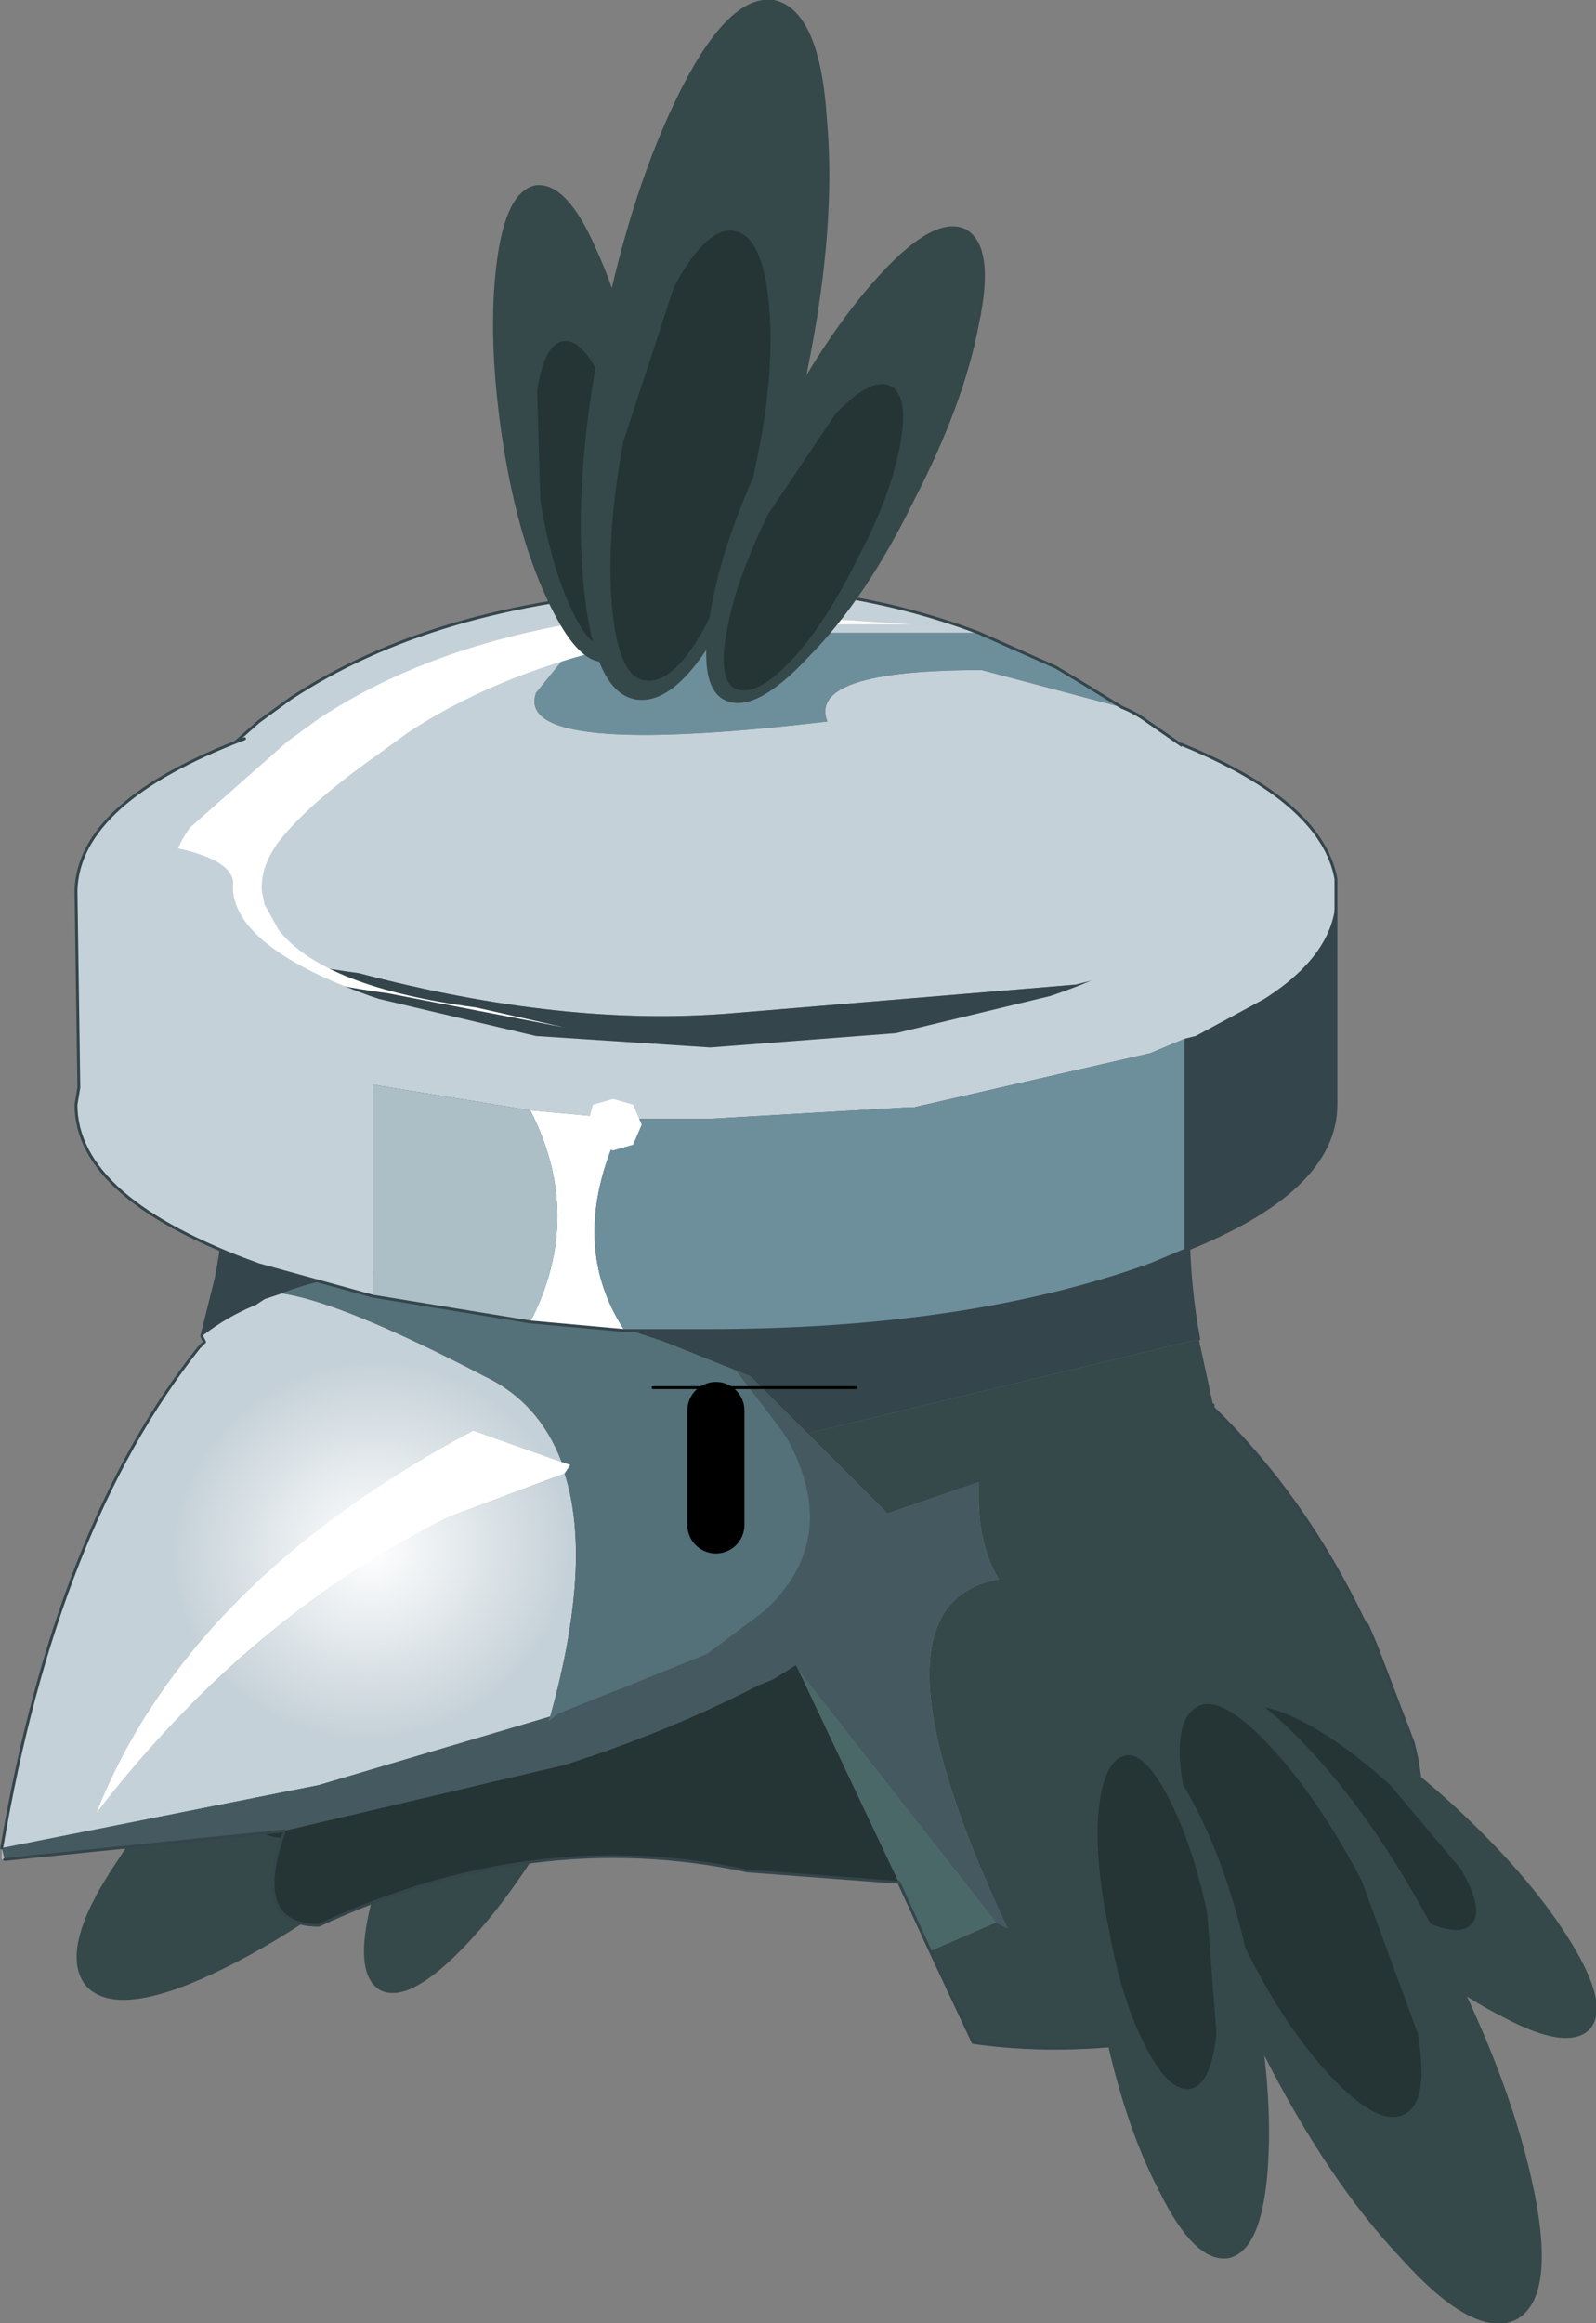 <?xml version="1.0" encoding="UTF-8"?>
<svg version="1.1" viewBox="0 0 18.77 27.3" xmlns="http://www.w3.org/2000/svg" xmlns:cc="http://creativecommons.org/ns#" xmlns:dc="http://purl.org/dc/elements/1.1/" xmlns:rdf="http://www.w3.org/1999/02/22-rdf-syntax-ns#" xmlns:xlink="http://www.w3.org/1999/xlink">
<rect x="0" y="0" width="18.77" height="27.3" fill="#808080" stroke="none"/>
<g transform="translate(-265.78 -186.71)">
<use transform="matrix(.41 .192 -.192 .41 272.06 204.72)" width="3.75" height="12.45" xlink:href="#a"/>
<use transform="matrix(.474 .472 -.472 .474 272 203.48)" width="3.75" height="12.45" xlink:href="#a"/>
<use transform="matrix(.243 .433 -.433 .243 271.7 202.96)" width="3.75" height="12.45" xlink:href="#a"/>
<use transform="matrix(.672 0 0 .672 265.8 193.61)" width="24.85" height="25.55" xlink:href="#d"/>
<use transform="matrix(-.442 .1 -.1 -.442 273.95 194.25)" width="3.75" height="12.45" xlink:href="#a"/>
<use transform="matrix(-.666 -.082 .082 -.666 274.81 195.12)" width="3.75" height="12.45" xlink:href="#a"/>
<use transform="matrix(-.459 -.193 .193 -.459 275.38 195.39)" width="3.75" height="12.45" xlink:href="#a"/>
<use transform="matrix(-.559 .117 .11 .527 271.96 202.32)" width="8.1" height="8.1" xlink:href="#c"/>
<use transform="matrix(.284 -.353 .353 .284 279.68 207.52)" width="3.75" height="12.45" xlink:href="#a"/>
<use transform="matrix(.572 -.348 .348 .572 278.47 207.34)" width="3.75" height="12.45" xlink:href="#a"/>
<use transform="matrix(.479 -.133 .133 .479 277.9 207.47)" width="3.75" height="12.45" xlink:href="#a"/>
<use transform="matrix(.672 0 0 .672 273.46 202.95)" width="3.55" height="3" xlink:href="#b"/>
</g>
<defs>
<g id="a" transform="translate(-.05 6.2)">
<path d="m2.4-6.2q0.75 0.05 1.15 1.95 0.4 1.85 0.2 4.4t-0.85 4.35-1.45 1.75q-0.8-0.1-1.15-1.95-0.4-1.85-0.2-4.4 0.15-2.6 0.85-4.35 0.65-1.8 1.45-1.75" fill="#35484a" fill-rule="evenodd"/>
<path d="m3.15-1.75-0.55 2.8q-0.45 1.15-0.95 1.1t-0.75-1.25-0.1-2.8q0.1-1.7 0.5-2.8 0.45-1.2 1-1.15 0.45 0.05 0.7 1.25t0.15 2.85" fill="#253434" fill-rule="evenodd"/>
</g>
<g id="d" transform="translate(0,7.5)">
<path d="m2.8-2.1-0.25-0.45-0.05-0.25v-0.05q0-0.4 0.3-0.8l1.7-1.5 0.55-0.4q2.5-1.65 6.45-1.9 2.95-0.25 5.6 0.75h-6.9l-0.85 1.05q-0.4 1.15 5.1 0.5-0.35-0.9 2.7-0.9l2.45 0.65q0.25 0.1 0.45 0.25l1.3 0.9 0.75 0.7 0.3 0.65v0.1l-0.05 0.25-0.1 0.25q-0.65 1.05-3.45 1.75l-6 0.5q-2.95 0.25-6.55-0.7-2.65-0.35-3.45-1.35m-2.8 16.65q0.95-5.6 3.45-8.75l0.1-0.1-0.05-0.1q0.45-0.35 0.95-0.55l0.15-0.1 0.3-0.1q1.05 0.15 3.55 1.45 0.95 0.45 1.35 1.5l-1.55-0.55q-5 2.65-6.6 6.7 2.65-3.45 6.2-5.2l2-0.75q0.5 1.55-0.25 4.25l-4.05 1.2-5.55 1.1" fill="#c5d1d8" fill-rule="evenodd"/>
<path d="m2.8-2.1q0.8 1 3.45 1.35 3.6 0.95 6.55 0.7l6-0.5q2.8-0.7 3.45-1.75-2 4.2-1.3 7.95l-6.85 1.65-1-1-1.5-0.6q-2.2-0.75-4.75-1.2-1.05 0-1.95 0.35l-0.3 0.1-0.15 0.1q-0.5 0.2-0.95 0.55l0.25-1q0.7-3.55-0.95-6.7" fill="#34454b" fill-rule="evenodd"/>
<path d="m19.6-5.4-2.45-0.65q-3.05 0-2.7 0.9-5.5 0.65-5.1-0.5l0.85-1.05h6.9l1.35 0.6 0.5 0.3 0.65 0.4" fill="#6d8f9c" fill-rule="evenodd"/>
<path d="m20.95 5.65 0.25 1.15v0.05q1.6 1.55 2.65 3.75l0.05 0.05 0.15 0.35 0.65 1.7q0.25 0.95 0.05 1.85-0.35 1.3-1.75 2.6l-0.1 0.05-0.15 0.05-0.4 0.15-2.4 0.55q-1.55 0.2-2.95 0l-0.75-1.6 1.15-0.5 0.2 0.1q-2.65-5.65-0.15-6.1-0.35-0.6-0.35-1.4v-0.3l-1.6 0.55-1.4-1.4 6.85-1.65" fill="#35484a" fill-rule="evenodd"/>
<path d="m16.25 16.35-0.55-1.2-1.75-3.7 3.45 4.4-1.15 0.5" fill="#4b6869" fill-rule="evenodd"/>
<path d="m4.9 4.85q0.9-0.35 1.95-0.35 2.55 0.45 4.75 1.2l1.25 0.5 0.8 1.05 0.1 0.15q0.95 1.75-0.4 3l-1 0.75-2.6 1.05-0.2 0.15 0.05-0.1q0.75-2.7 0.25-4.25l0.1-0.15-0.15-0.05q-0.4-1.05-1.35-1.5-2.5-1.3-3.55-1.45" fill="#54717a" fill-rule="evenodd"/>
<path d="m4.95 14.25-4.9 0.5-0.05-0.2 5.55-1.1 4.05-1.2-0.05 0.1 0.2-0.15 2.6-1.05 1-0.75q1.35-1.25 0.4-3l-0.1-0.15-0.8-1.05 0.25 0.1 2.4 2.4 1.6-0.55v0.3q0 0.8 0.35 1.4-2.5 0.45 0.15 6.1l-0.2-0.1-3.45-4.4-0.05-0.1-0.4 0.25-0.25 0.1q-1.55 0.8-3.4 1.4l-4.9 1.15" fill="#445a60" fill-rule="evenodd"/>
<path d="m15.7 15.15-2.65-0.2q-3.75-0.8-7.5 0.95-1.2 0-0.6-1.65l4.9-1.15q1.85-0.6 3.4-1.4l0.25-0.1 0.4-0.25 0.05 0.1 1.75 3.7" fill="#253434" fill-rule="evenodd"/>
<path d="m9.8 7.8 0.15 0.05-0.1 0.15-2 0.75q-3.55 1.75-6.2 5.2 1.6-4.05 6.6-6.7l1.55 0.55" fill="#fff" fill-rule="evenodd"/>
<path d="m0.05 14.75h-0.05v-0.2l0.05 0.2" fill="#b6b6b6" fill-rule="evenodd"/>
<path d="m17.1-6.7q-2.65-1-5.6-0.75-3.95 0.25-6.45 1.9l-0.55 0.4-1.7 1.5q-0.3 0.4-0.3 0.8v0.05l0.05 0.25 0.25 0.45m19.45-0.2 0.1-0.25 0.05-0.25v-0.1l-0.3-0.65-0.75-0.7-1.3-0.9q-0.2-0.15-0.45-0.25m-2.5-1.3 1.35 0.6 0.5 0.3 0.65 0.4m1.6 12.2v0.05q1.6 1.55 2.65 3.75l0.05 0.05 0.15 0.35 0.65 1.7q0.25 0.95 0.05 1.85-0.35 1.3-1.75 2.6l-0.1 0.05-0.15 0.05-0.4 0.15-2.4 0.55q-1.55 0.2-2.95 0l-0.75-1.6-0.55-1.2-2.65-0.2q-3.75-0.8-7.5 0.95-1.2 0-0.6-1.65l-4.9 0.5m-0.05-0.2q0.95-5.6 3.45-8.75l0.1-0.1-0.05-0.1 0.25-1q0.7-3.55-0.95-6.7m18.15 7.75q-0.7-3.75 1.3-7.95" fill="none" stroke="#34454b" stroke-linecap="round" stroke-linejoin="round" stroke-width=".05"/>
<path d="m15.9-6.85h-2.35q-3.95 0.25-6.45 1.9l-0.55 0.4q-1.2 0.85-1.7 1.5-0.3 0.4-0.3 0.8v0.05l0.05 0.25 0.25 0.45q0.8 1 3.45 1.35l1.55 0.35-3.1-0.6q-2.65-0.35-3.45-1.35l-0.25-0.45-0.05-0.25v-0.05q0-0.4 0.3-0.8l1.7-1.5 0.55-0.4q2.5-1.65 6.45-1.9l3.9 0.25" fill="#fff" fill-rule="evenodd"/>
<path d="m4.25-4.85q-1.2 1.45-1.25 1.9 1 0.2 1.05 0.6-0.05 0.55 0.55 1.05t1.85 0.95l0.15 0.05 2.75 0.65 3.05 0.2 3.25-0.25 2.7-0.65q1.2-0.4 1.8-0.9 0.65-0.5 0.65-1.1l-0.15-0.55v-1.85q2.45 1 2.7 2.35v0.3q0 1-1.25 1.8l-1.2 0.65-0.2 0.05-0.6 0.25-4.15 0.95h-0.15l-3.45 0.2h-1.45l-1.65-0.15-2.75-0.45v3.7l-2-0.55q-3.2-1.15-3.2-2.8l0.05-0.3-0.05-3.45q0.05-1.55 2.95-2.65" fill="#c5d1d8" fill-rule="evenodd"/>
<path d="m20.7 0.4 0.2-0.05 1.2-0.65q1.25-0.8 1.25-1.8v3.65q0 1.5-2.65 2.55v-3.7" fill="#34454b" fill-rule="evenodd"/>
<path d="m9.25 1.65 1.65 0.15q-1.05 2.1 0 3.7l-1.65-0.15q0.95-1.85 0-3.7" fill="#fff" fill-rule="evenodd"/>
<path d="m10.9 1.8h1.45l3.45-0.2h0.15l4.15-0.95 0.6-0.25v3.7l-0.6 0.25q-3.2 1.15-7.75 1.15h-1.45q-1.05-1.6 0-3.7" fill="#6d8f9c" fill-rule="evenodd"/>
<path d="m6.5 4.9v-3.7l2.75 0.45q0.95 1.85 0 3.7l-2.75-0.45" fill="#acbfc6" fill-rule="evenodd"/>
<path d="m4.25-4.85q-2.9 1.1-2.95 2.65l0.05 3.45-0.05 0.3q0 1.65 3.2 2.8l2 0.55m16.85-7v-0.3q-0.25-1.35-2.7-2.35m-9.75 10.25h1.45q4.55 0 7.75-1.15l0.6-0.25m-9.8 1.4-1.65-0.15-2.75-0.45m16.85-7v3.65q0 1.5-2.65 2.55" fill="none" stroke="#34454b" stroke-linecap="round" stroke-linejoin="round" stroke-width=".05"/>
<path d="m11.05 2.25-0.35 0.1-0.35-0.1-0.1-0.35 0.1-0.35 0.35-0.1 0.35 0.1 0.15 0.35-0.15 0.35" fill="#fff" fill-rule="evenodd"/>
</g>
<g id="c" transform="translate(0,4.05)">
<path d="m4.05-4.05q1.7 0 2.85 1.15 1.2 1.2 1.2 2.9t-1.2 2.85q-1.15 1.2-2.85 1.2t-2.9-1.2q-1.15-1.15-1.15-2.85t1.15-2.9q1.2-1.15 2.9-1.15" fill="url(#e)" fill-rule="evenodd"/>
</g>
<radialGradient id="e" cx="0" cy="0" r="819.2" gradientTransform="matrix(.005 0 0 .005 4.05 0)" gradientUnits="userSpaceOnUse">
<stop stop-color="#fff" offset="0"/>
<stop stop-color="#fff" stop-opacity="0" offset="1"/>
</radialGradient>
<g id="b" transform="translate(-11.4,-6.4)">
<path d="m11.4 6.5h3.55" fill="none" stroke="#000" stroke-linecap="round" stroke-linejoin="round" stroke-width=".05"/>
<path d="m12.5 6.9v2" fill="none" stroke="#000" stroke-linecap="round" stroke-linejoin="round"/>
</g>
</defs>
</svg>

